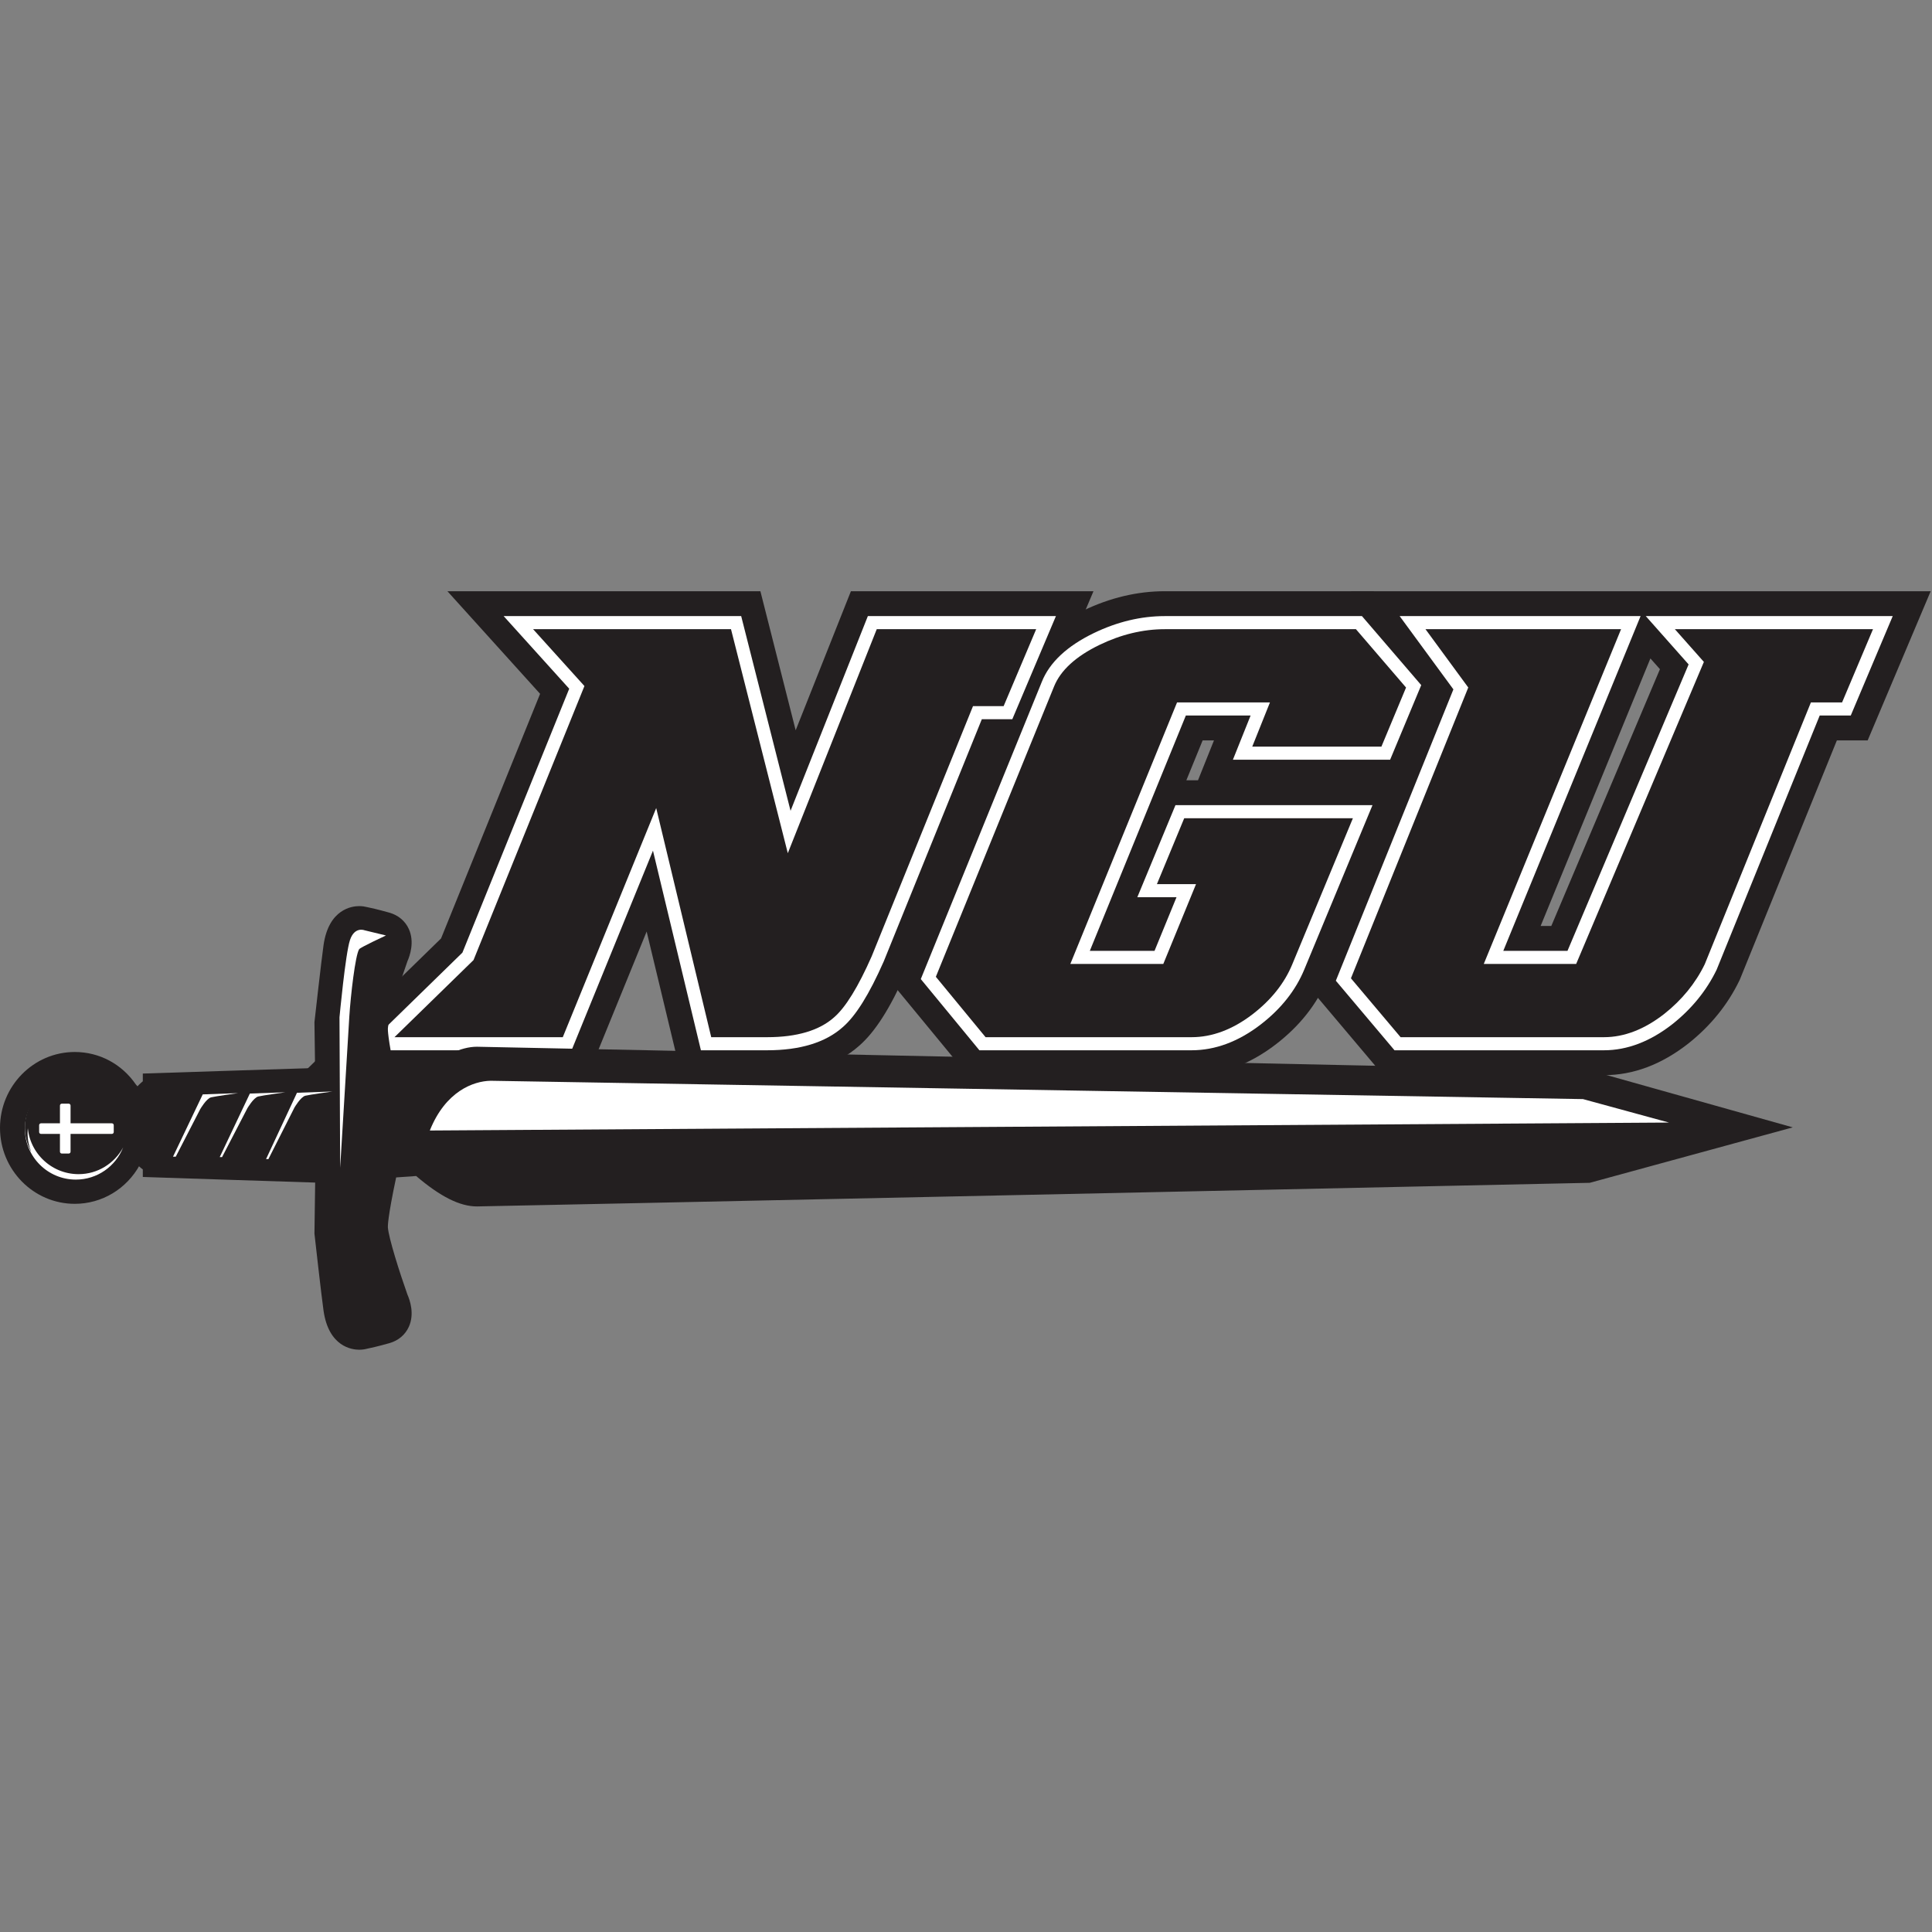 <?xml version="1.0" encoding="UTF-8"?>
<svg width="200px" height="200px" viewBox="0 0 200 200" version="1.1" xmlns="http://www.w3.org/2000/svg" xmlns:xlink="http://www.w3.org/1999/xlink">
    <rect x="0" y="0" width="200" height="200" fill="#808080" stroke="none"/>
    <!-- Generator: Sketch 54.1 (76490) - https://sketchapp.com -->
    <title>north-greenville</title>
    <desc>Created with Sketch.</desc>
    <g id="north-greenville" stroke="none" stroke-width="1" fill="none" fill-rule="evenodd">
        <g id="north-greenville_BGD" transform="translate(0, 0)">
            <g id="north-greenville" transform="translate(0, 61)">
                <g id="g10" transform="translate(100, 39.428) scale(-1, 1) rotate(-180) translate(-100, -39.428) translate(0, 0.133)" fill-rule="nonzero">
                    <g id="g12">
                        <path d="M159.486,43.867 L160.591,43.867 L171.837,70.45 L170.85,71.562 L159.486,43.867 Z M166.078,28.425 L143.184,28.425 L135.336,37.724 L147.555,67.993 L139.83,78.52 L199.864,78.52 L193.34,63.077 L190.152,63.077 L180.106,38.312 L180.06,38.217 C178.85,35.711 177.067,33.514 174.763,31.689 C171.987,29.518 169.07,28.425 166.078,28.425 L166.078,28.425 Z" id="path14" fill="#231F20"></path>
                        <path d="M122.811,58.948 L124.016,58.948 L125.67,63.077 L124.497,63.077 L122.811,58.948 Z M123.367,28.425 L100.172,28.425 L92.352,37.918 L105.47,70.12 C106.51,72.721 108.75,74.876 112.12,76.506 C114.888,77.843 117.737,78.52 120.59,78.52 L142.189,78.52 L150.135,69.273 L145.826,58.948 L145.957,58.948 L137.423,38.399 C136.359,35.809 134.556,33.52 132.069,31.609 C129.311,29.495 126.384,28.425 123.367,28.425 L123.367,28.425 Z" id="path16" fill="#231F20"></path>
                        <path d="M79.408,28.425 L70.513,28.425 L66.941,43.29 L60.877,28.425 L31.148,28.425 L45.657,42.574 L55.911,67.898 L46.317,78.52 L78.716,78.52 L82.368,64.125 L88.086,78.52 L113.196,78.52 L106.501,62.696 L103.371,62.696 L93.824,39.135 C92.151,35.348 90.599,32.911 88.943,31.469 C86.671,29.449 83.463,28.425 79.408,28.425" id="path18" fill="#231F20"></path>
                        <path d="M166.047,30.999 L144.359,30.999 L138.286,38.199 L150.455,68.36 L144.891,75.945 L169.833,75.945 L155.621,41.293 L162.267,41.293 L174.804,70.943 L170.37,75.945 L195.935,75.945 L191.589,65.651 L188.375,65.651 L177.704,39.337 C176.664,37.183 175.125,35.288 173.13,33.707 C170.831,31.909 168.449,30.999 166.047,30.999" id="path20" fill="#FFFFFF"></path>
                        <path d="M144.989,32.354 L166.047,32.354 C168.139,32.354 170.24,33.167 172.291,34.771 C174.116,36.217 175.524,37.946 176.475,39.907 L187.463,67.007 L190.69,67.007 L193.892,74.59 L173.382,74.59 L176.385,71.202 L163.165,39.938 L153.601,39.938 L167.812,74.59 L147.566,74.59 L151.994,68.553 L139.848,38.449 L144.989,32.354" id="path22" fill="#231F20"></path>
                        <path d="M123.357,30.999 L101.387,30.999 L95.32,38.369 L107.852,69.148 C108.652,71.15 110.464,72.847 113.236,74.188 C115.649,75.354 118.12,75.945 120.581,75.945 L140.988,75.945 L147.126,68.799 L143.905,61.076 L127.63,61.076 L129.462,65.651 L122.758,65.651 L112.818,41.293 L119.517,41.293 L121.792,46.843 L117.735,46.843 L121.683,56.373 L142.08,56.373 L135.03,39.387 C134.137,37.212 132.609,35.282 130.487,33.651 C128.192,31.891 125.794,30.999 123.357,30.999" id="path24" fill="#FFFFFF"></path>
                        <path d="M102.027,32.354 L123.357,32.354 C125.489,32.354 127.61,33.152 129.662,34.725 C131.591,36.209 132.976,37.951 133.778,39.904 L140.051,55.018 L122.589,55.018 L119.763,48.198 L123.812,48.198 L120.425,39.938 L110.802,39.938 L121.847,67.007 L131.464,67.007 L129.632,62.431 L143.002,62.431 L145.554,68.55 L140.366,74.59 L120.581,74.59 C118.326,74.59 116.053,74.044 113.826,72.968 C111.368,71.779 109.781,70.323 109.108,68.641 L96.879,38.606 L102.027,32.354" id="path26" fill="#231F20"></path>
                        <path d="M79.42,30.999 L72.558,30.999 L67.595,51.663 L59.169,30.999 L37.508,30.999 L47.869,41.108 L58.925,68.427 L52.137,75.945 L76.727,75.945 L81.838,55.79 L89.84,75.945 L109.309,75.945 L104.794,65.27 L101.638,65.27 L91.483,40.195 C89.977,36.782 88.594,34.565 87.247,33.399 C85.469,31.809 82.833,30.999 79.42,30.999" id="path28" fill="#FFFFFF"></path>
                        <path d="M73.626,32.354 L79.42,32.354 C82.49,32.354 84.822,33.048 86.352,34.416 C87.535,35.441 88.84,37.56 90.235,40.722 L100.725,66.625 L103.896,66.625 L107.265,74.59 L90.76,74.59 L81.553,51.401 L75.673,74.59 L55.186,74.59 L60.5,68.705 L49.018,40.336 L40.837,32.354 L58.259,32.354 L67.93,56.072 L73.626,32.354" id="path30" fill="#231F20"></path>
                        <path d="M15.785,25.953 C16.09,26.269 16.428,26.512 16.816,26.564 L16.816,26.621 L33.555,27.163 L34.683,27.044 L34.688,19.428 L33.535,19.307 L16.816,19.849 L16.816,19.906 C16.491,19.95 16.197,20.123 15.927,20.357 C15.2,20.695 14.748,25.123 15.785,25.953" id="path32" fill="#231F20"></path>
                        <path d="M17.551,21.859 L32.654,21.369 L32.652,25.1 L17.55,24.611 L17.295,24.577 C17.136,23.992 17.209,22.6 17.384,21.881 L17.551,21.859 Z M33.608,17.271 L14.783,17.881 L14.783,18.666 C14.768,18.678 14.752,18.69 14.737,18.703 C13.923,19.259 13.442,20.353 13.232,22.102 C13.057,23.565 12.983,26.165 14.394,27.437 C14.521,27.564 14.651,27.681 14.783,27.787 L14.783,28.589 L33.629,29.199 L36.714,28.874 L36.722,17.598 L33.608,17.271 L33.608,17.271 Z" id="path34" fill="#231F20"></path>
                        <path d="M34.68,27.046 L34.586,33.804 C34.586,33.804 35.273,39.958 35.505,41.59 C35.907,44.424 37.521,43.841 37.521,43.841 C37.521,43.841 38.295,43.701 39.752,43.289 C41.209,42.878 40.294,40.986 40.294,40.986 C40.294,40.986 38.262,35.295 38.126,33.398 C38.053,32.369 38.657,29.31 39.225,26.723 L44.059,26.381 C45.817,27.924 47.838,29.333 49.373,29.333 C50.622,29.333 164.278,26.894 164.278,26.894 L177.973,23.046 L164.278,19.305 C164.278,19.305 50.622,16.866 49.373,16.866 C47.756,16.866 45.604,18.431 43.783,20.071 L39.348,19.756 C38.748,17.069 38.047,13.63 38.126,12.526 C38.262,10.629 40.294,4.938 40.294,4.938 C40.294,4.938 41.209,3.046 39.752,2.634 C38.295,2.223 37.521,2.082 37.521,2.082 C37.521,2.082 35.907,1.5 35.505,4.333 C35.273,5.965 34.586,12.12 34.586,12.12 L34.688,19.427 L34.68,27.046" id="path36" fill="#231F20"></path>
                        <path d="M37.603,41.746 C37.573,41.633 37.543,41.488 37.517,41.304 C37.423,40.645 37.251,39.206 37.081,37.746 C37.58,39.391 38.124,40.951 38.343,41.565 C38.04,41.643 37.792,41.703 37.603,41.746 L37.603,41.746 Z M36.686,28.929 L36.712,27.074 L36.72,19.414 L36.686,16.99 C36.86,17.874 37.081,18.932 37.364,20.199 L37.694,21.677 L44.5,22.159 L45.142,21.581 C48.039,18.974 49.244,18.899 49.373,18.899 C50.899,18.906 158.012,21.204 163.984,21.332 L170.36,23.074 L163.976,24.867 C157.931,24.997 50.898,27.293 49.369,27.3 C49.251,27.3 48.108,27.231 45.399,24.853 L44.762,24.293 L37.566,24.803 L37.24,26.287 C37.016,27.305 36.834,28.178 36.686,28.929 Z M37.081,8.178 C37.251,6.718 37.423,5.278 37.517,4.619 C37.543,4.436 37.573,4.291 37.603,4.177 C37.792,4.221 38.04,4.28 38.343,4.359 C38.125,4.973 37.58,6.532 37.081,8.178 Z M37.18,0 C36.45,0 34.026,0.292 33.492,4.047 C33.259,5.691 32.594,11.642 32.566,11.894 L32.552,12.021 L32.655,19.44 L32.647,27.044 L32.552,33.903 L32.566,34.03 C32.594,34.282 33.259,40.233 33.492,41.876 C34.026,45.632 36.45,45.923 37.18,45.923 C37.517,45.923 37.797,45.872 37.996,45.82 C38.279,45.764 39.058,45.598 40.305,45.245 C41.233,44.983 41.951,44.379 42.325,43.547 C42.931,42.199 42.425,40.772 42.178,40.217 C41.374,37.956 40.232,34.354 40.153,33.253 C40.147,33.163 40.125,32.336 40.893,28.643 L43.373,28.467 C45.729,30.415 47.697,31.365 49.373,31.365 C50.629,31.365 159.68,29.025 164.321,28.925 L164.579,28.92 L185.586,23.019 L164.572,17.279 L164.321,17.273 C159.68,17.174 50.629,14.834 49.373,14.834 C47.607,14.834 45.594,15.838 43.08,17.983 L41.009,17.836 C40.124,13.676 40.147,12.768 40.153,12.671 C40.232,11.567 41.374,7.967 42.178,5.706 C42.425,5.152 42.931,3.724 42.325,2.377 C41.95,1.544 41.233,0.941 40.305,0.679 C39.058,0.326 38.279,0.16 37.996,0.104 C37.798,0.051 37.517,0 37.18,0 L37.18,0 Z" id="path38" fill="#231F20"></path>
                        <path d="M12.819,20.355 C11.88,18.453 9.97,17.135 7.74,17.135 C4.588,17.135 2.033,19.744 2.033,22.962 C2.033,26.18 4.588,28.788 7.74,28.788 C9.816,28.788 11.615,27.646 12.614,25.954 C13.057,26.27 13.212,20.122 12.819,20.355" id="path40" fill="#231F20"></path>
                        <path d="M7.74,15.103 C3.472,15.103 0,18.628 0,22.962 C0,27.295 3.472,30.821 7.74,30.821 C10.291,30.821 12.62,29.57 14.071,27.449 C14.789,26.733 14.906,25.507 14.961,24.933 C15.033,24.181 15.076,23.196 15.077,22.297 C15.077,21.865 15.067,21.242 15.019,20.733 C14.989,20.417 14.879,19.705 14.475,19.135 C13.102,16.639 10.553,15.103 7.74,15.103" id="path42" fill="#231F20"></path>
                        <path d="M34.68,27.046 L34.586,33.804 C34.586,33.804 35.273,39.958 35.505,41.59 C35.907,44.424 37.521,43.841 37.521,43.841 C37.521,43.841 38.295,43.701 39.752,43.289 C41.209,42.878 40.294,40.986 40.294,40.986 C40.294,40.986 38.262,35.295 38.126,33.398 C38.053,32.369 38.657,29.31 39.225,26.723 L44.059,26.381 C45.817,27.924 47.838,29.333 49.373,29.333 C50.622,29.333 164.278,26.894 164.278,26.894 L177.963,23.099 L177.937,23.099 L177.963,23.099 L164.278,19.305 C164.278,19.305 50.622,16.866 49.373,16.866 C47.756,16.866 45.604,18.431 43.783,20.071 L39.348,19.756 C38.748,17.069 38.047,13.63 38.126,12.526 C38.262,10.629 40.294,4.938 40.294,4.938 C40.294,4.938 41.209,3.046 39.752,2.634 C38.295,2.223 37.521,2.082 37.521,2.082 C37.521,2.082 35.907,1.5 35.505,4.333 C35.273,5.965 34.586,12.12 34.586,12.12 L34.688,19.427 L34.68,27.046" id="path44" fill="#231F20"></path>
                        <path d="M20.726,24.902 L18.194,19.983 L17.909,19.983 L20.987,26.432 L24.657,26.563 C24.657,26.563 22.278,26.235 21.852,26.127 C21.361,26.002 20.726,24.902 20.726,24.902" id="path46" fill="#FFFFFF"></path>
                        <path d="M25.604,24.989 L22.99,19.943 L22.747,19.943 L25.865,26.519 L29.535,26.65 C29.535,26.65 27.156,26.323 26.73,26.214 C26.24,26.089 25.604,24.989 25.604,24.989" id="path48" fill="#FFFFFF"></path>
                        <path d="M30.482,25.07 L27.787,19.736 L27.543,19.736 L30.743,26.6 L34.413,26.731 C34.413,26.731 32.034,26.403 31.608,26.295 C31.118,26.171 30.482,25.07 30.482,25.07" id="path50" fill="#FFFFFF"></path>
                        <path d="M39.955,42.883 L37.72,43.425 C37.72,43.425 36.703,43.831 36.229,42.408 C35.755,40.986 35.145,34.414 35.145,34.414 L35.213,18.831 C35.213,18.831 36.051,32.726 36.161,34.482 C36.297,36.65 36.776,40.828 37.178,41.46 C37.301,41.654 39.955,42.883 39.955,42.883" id="path52" fill="#FFFFFF"></path>
                        <polyline id="path54" fill="#231F20" points="35.077 18.967 35.077 12.124 36.161 3.384 35.687 12.056 35.89 17.002 35.077 18.967"></polyline>
                        <path d="M39.684,5.755 C39.684,5.755 40.43,4.333 40.226,3.791 C40.023,3.249 39.752,3.181 39.752,3.181 L37.313,2.436 C37.313,2.436 39.413,3.655 39.481,3.994 C39.549,4.333 39.684,5.755 39.684,5.755" id="path56" fill="#231F20"></path>
                        <path d="M172.772,23.516 L163.871,25.945 L50.783,27.842 C49.008,27.807 46.121,26.758 44.495,22.693 L172.772,23.516" id="path58" fill="#FFFFFF"></path>
                        <path d="M12.819,20.355 C11.88,18.453 9.97,17.135 7.74,17.135 C4.588,17.135 2.033,19.744 2.033,22.962 C2.033,26.18 4.588,28.788 7.74,28.788 C9.816,28.788 11.615,27.646 12.614,25.954 C13.057,26.27 13.212,20.122 12.819,20.355" id="path60" fill="#231F20"></path>
                        <path d="M6.4,20.444 L7.109,20.444 C7.109,20.444 7.168,20.444 7.168,20.502 L7.168,22.476 L11.581,22.476 C11.581,22.476 11.64,22.476 11.64,22.535 L11.64,23.244 C11.64,23.244 11.64,23.303 11.581,23.303 L7.168,23.303 L7.168,25.277 C7.168,25.277 7.168,25.335 7.109,25.335 L6.4,25.335 C6.4,25.335 6.341,25.335 6.341,25.277 L6.341,23.303 L4.246,23.303 C4.246,23.303 4.187,23.303 4.187,23.244 L4.187,22.535 C4.187,22.535 4.187,22.476 4.246,22.476 L6.341,22.476 L6.341,20.502 C6.341,20.502 6.341,20.444 6.4,20.444" id="path62" fill="#FFFFFF"></path>
                        <path d="M6.477,20.579 L7.033,20.579 L7.033,22.612 L11.504,22.612 L11.504,23.167 L7.033,23.167 L7.033,25.2 L6.477,25.2 L6.477,23.167 L4.323,23.167 L4.323,22.612 L6.477,22.612 L6.477,20.579 Z M7.109,20.308 L6.4,20.308 C6.279,20.308 6.206,20.407 6.206,20.502 L6.206,22.341 L4.246,22.341 C4.124,22.341 4.052,22.439 4.052,22.535 L4.052,23.244 C4.052,23.366 4.15,23.438 4.246,23.438 L6.206,23.438 L6.206,25.277 C6.206,25.398 6.305,25.471 6.4,25.471 L7.109,25.471 C7.231,25.471 7.304,25.372 7.304,25.277 L7.304,23.438 L11.581,23.438 C11.702,23.438 11.775,23.34 11.775,23.244 L11.775,22.535 C11.775,22.413 11.676,22.341 11.581,22.341 L7.304,22.341 L7.304,20.502 C7.304,20.381 7.205,20.308 7.109,20.308 L7.109,20.308 Z" id="path64" fill="#FFFFFF"></path>
                        <path d="M12.747,20.938 C11.971,18.992 10.076,17.612 7.852,17.612 C4.937,17.612 2.575,19.975 2.575,22.889 C2.575,23.805 2.829,24.652 3.239,25.403 C2.998,24.799 2.856,24.143 2.856,23.452 C2.856,20.538 5.219,18.175 8.134,18.175 C10.133,18.175 11.852,19.3 12.747,20.938" id="path66" fill="#FFFFFF"></path>
                        <path d="M12.747,24.922 C11.971,26.869 10.076,28.249 7.852,28.249 C4.937,28.249 2.575,25.885 2.575,22.971 C2.575,22.055 2.829,21.208 3.239,20.457 C2.998,21.062 2.856,21.717 2.856,22.408 C2.856,25.322 5.219,27.686 8.134,27.686 C10.133,27.686 11.852,26.56 12.747,24.922" id="path68" fill="#231F20"></path>
                        <path d="M39.278,26.419 C39.278,26.419 39.684,23.506 39.684,22.964 C39.684,22.422 39.413,20.118 39.413,20.118 L43.885,20.322 C43.885,20.322 41.92,20.66 41.107,21.677 C40.294,22.693 40.362,24.522 40.159,25.335 C39.955,26.148 39.278,26.419 39.278,26.419" id="path70" fill="#231F20"></path>
                    </g>
                </g>
            </g>
        </g>
    </g>
</svg>